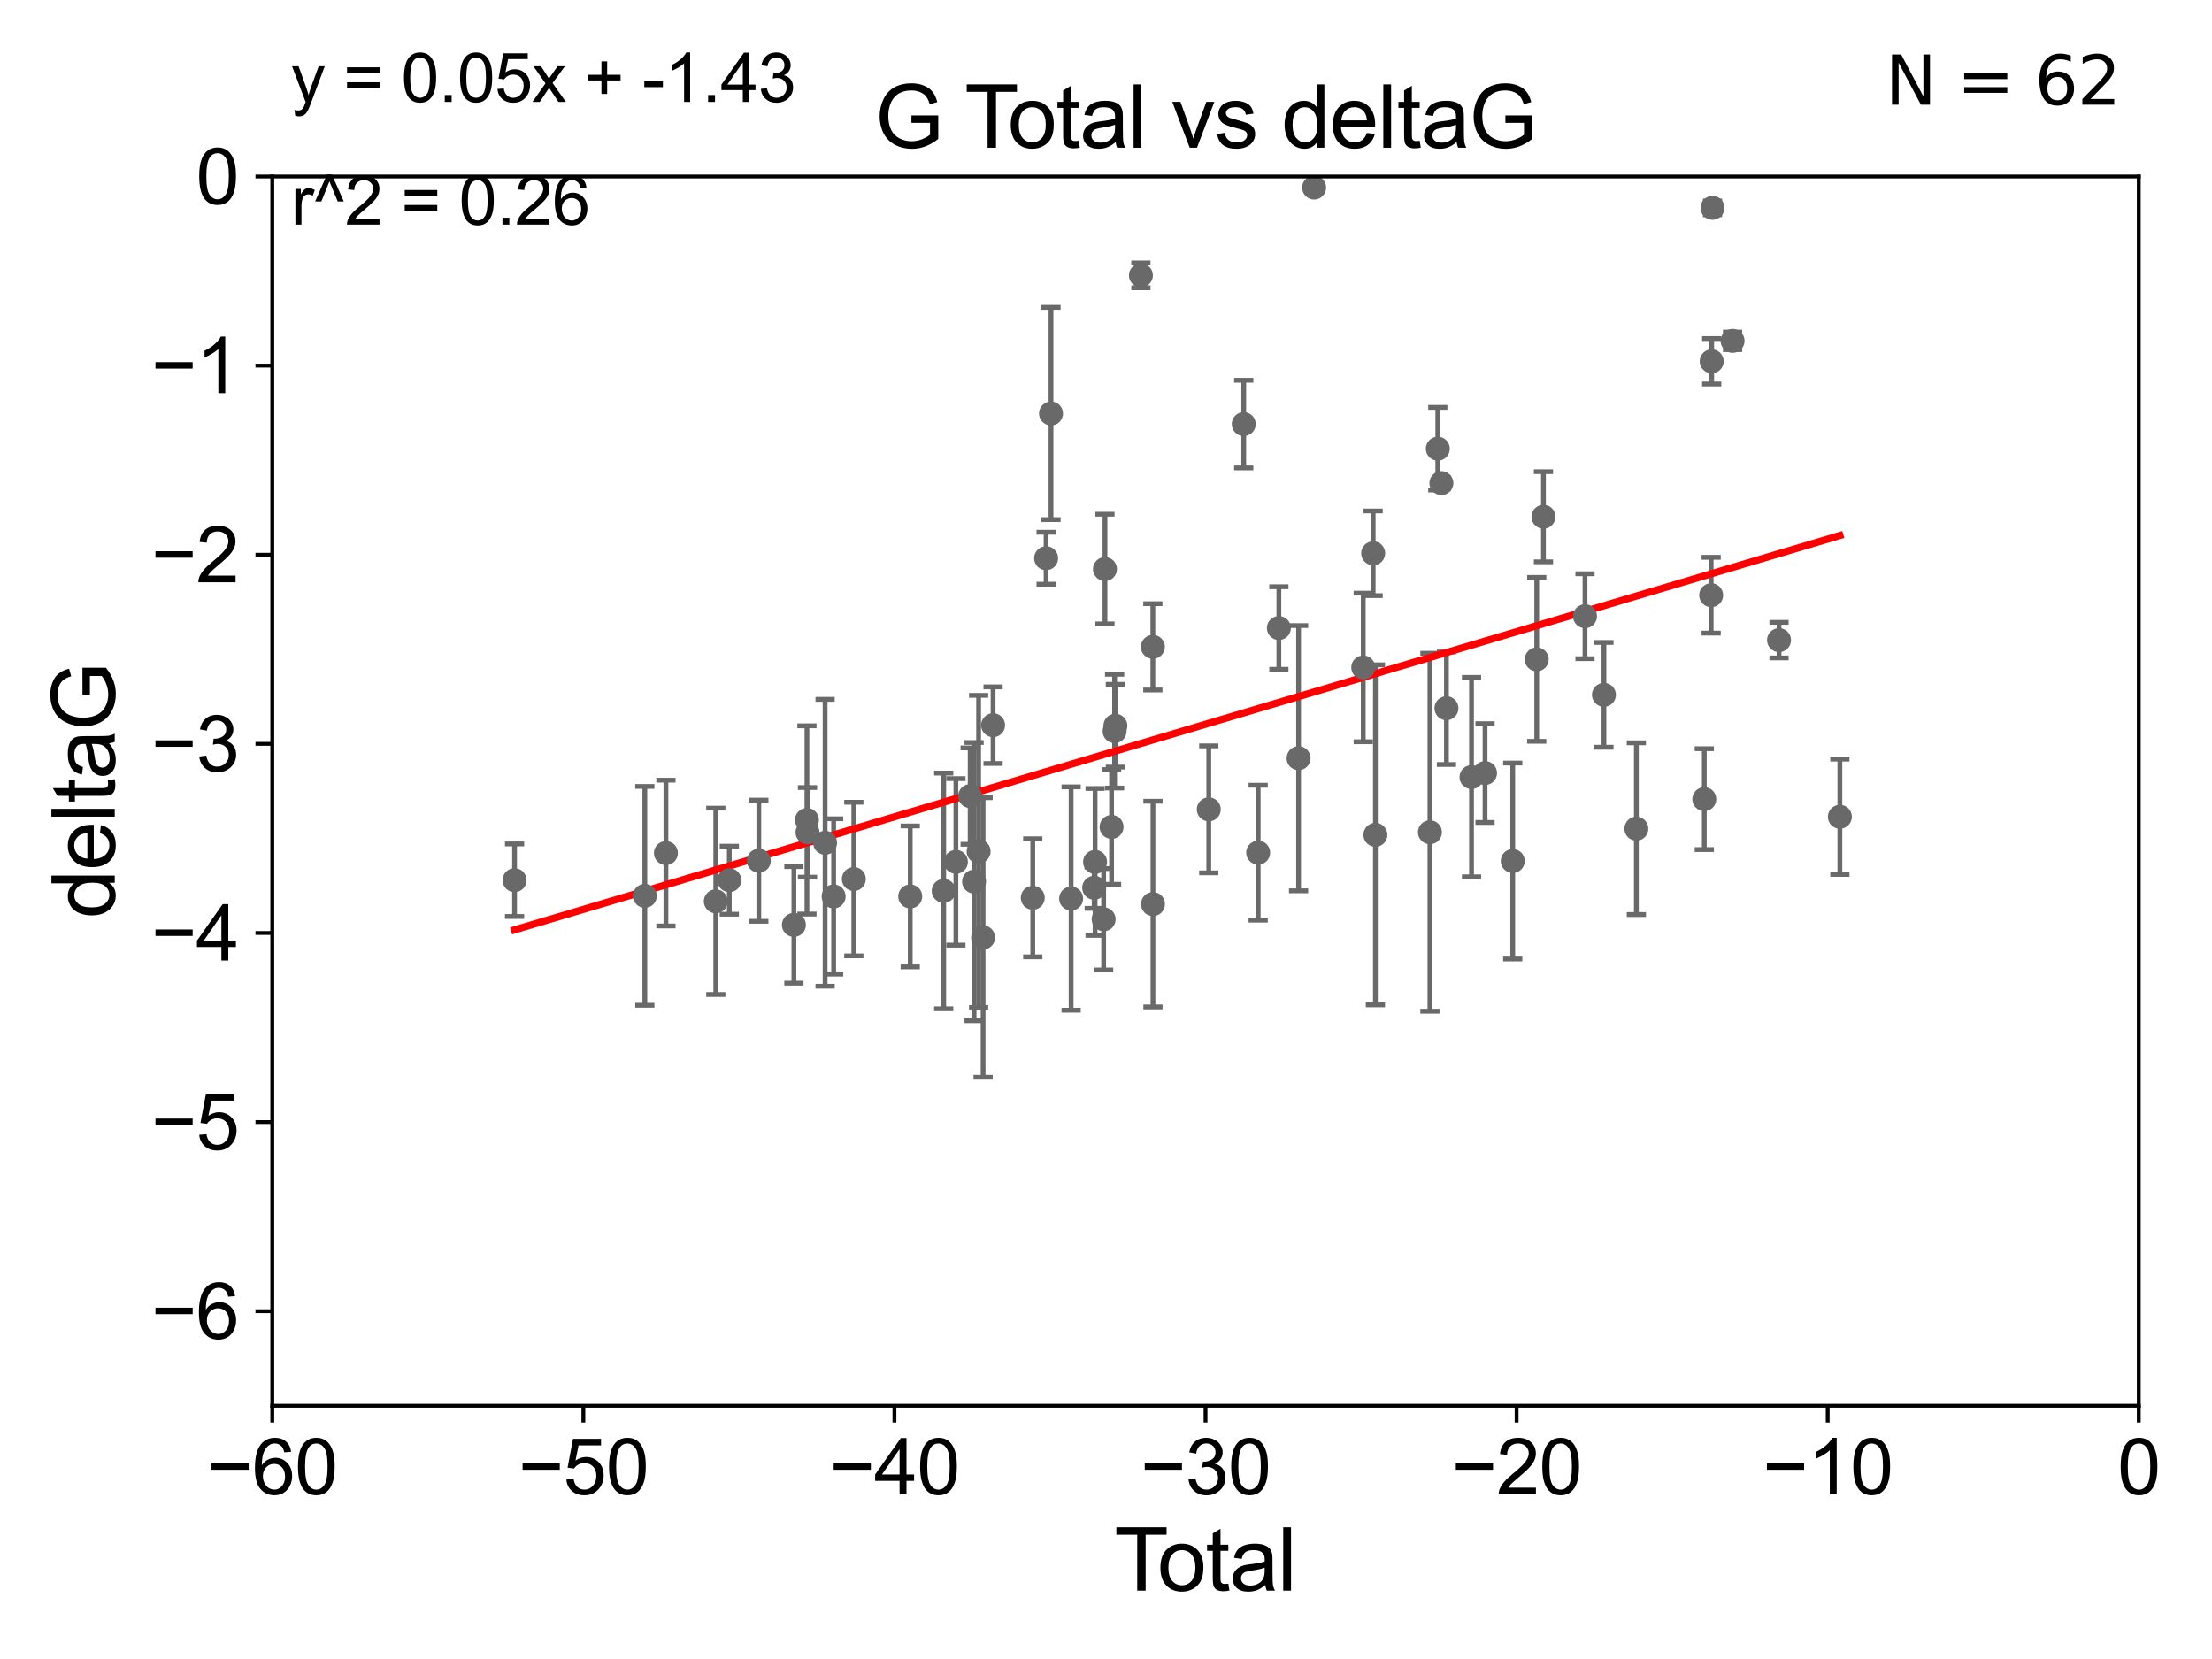 <?xml version="1.0" encoding="utf-8" standalone="no"?>
<!DOCTYPE svg PUBLIC "-//W3C//DTD SVG 1.1//EN"
  "http://www.w3.org/Graphics/SVG/1.1/DTD/svg11.dtd">
<svg xmlns:xlink="http://www.w3.org/1999/xlink" width="460.8pt" height="345.6pt" viewBox="0 0 460.8 345.6" xmlns="http://www.w3.org/2000/svg" version="1.1">
 <defs>
  <style type="text/css">*{stroke-linejoin: round; stroke-linecap: butt}</style>
 </defs>
 <g id="figure_1">
  <g id="patch_1">
   <path d="M 0 345.6 
L 460.8 345.6 
L 460.8 0 
L 0 0 
z
" style="fill: #ffffff"/>
  </g>
  <g id="axes_1">
   <g id="patch_2">
    <path d="M 56.72 292.84 
L 445.545 292.84 
L 445.545 36.775 
L 56.72 36.775 
z
" style="fill: #ffffff"/>
   </g>
   <g id="PathCollection_1">
    <defs>
     <path id="mb2798707e3" d="M 0 1.118 
C 0.297 1.118 0.581 1 0.791 0.791 
C 1 0.581 1.118 0.297 1.118 0 
C 1.118 -0.297 1 -0.581 0.791 -0.791 
C 0.581 -1 0.297 -1.118 0 -1.118 
C -0.297 -1.118 -0.581 -1 -0.791 -0.791 
C -1 -0.581 -1.118 -0.297 -1.118 0 
C -1.118 0.297 -1 0.581 -0.791 0.791 
C -0.581 1 -0.297 1.118 0 1.118 
z
" style="stroke: #696969"/>
    </defs>
    <g clip-path="url(#p5f4e5ca8f7)">
     <use xlink:href="#mb2798707e3" x="107.193" y="183.361" style="fill: #696969; stroke: #696969"/>
     <use xlink:href="#mb2798707e3" x="134.331" y="186.627" style="fill: #696969; stroke: #696969"/>
     <use xlink:href="#mb2798707e3" x="138.723" y="177.712" style="fill: #696969; stroke: #696969"/>
     <use xlink:href="#mb2798707e3" x="149.113" y="187.766" style="fill: #696969; stroke: #696969"/>
     <use xlink:href="#mb2798707e3" x="151.929" y="183.361" style="fill: #696969; stroke: #696969"/>
     <use xlink:href="#mb2798707e3" x="158.074" y="179.304" style="fill: #696969; stroke: #696969"/>
     <use xlink:href="#mb2798707e3" x="165.382" y="192.668" style="fill: #696969; stroke: #696969"/>
     <use xlink:href="#mb2798707e3" x="168.098" y="170.809" style="fill: #696969; stroke: #696969"/>
     <use xlink:href="#mb2798707e3" x="168.217" y="173.397" style="fill: #696969; stroke: #696969"/>
     <use xlink:href="#mb2798707e3" x="171.882" y="175.566" style="fill: #696969; stroke: #696969"/>
     <use xlink:href="#mb2798707e3" x="173.663" y="186.743" style="fill: #696969; stroke: #696969"/>
     <use xlink:href="#mb2798707e3" x="177.866" y="183.121" style="fill: #696969; stroke: #696969"/>
     <use xlink:href="#mb2798707e3" x="189.618" y="186.741" style="fill: #696969; stroke: #696969"/>
     <use xlink:href="#mb2798707e3" x="196.593" y="185.595" style="fill: #696969; stroke: #696969"/>
     <use xlink:href="#mb2798707e3" x="199.132" y="179.547" style="fill: #696969; stroke: #696969"/>
     <use xlink:href="#mb2798707e3" x="202.102" y="165.842" style="fill: #696969; stroke: #696969"/>
     <use xlink:href="#mb2798707e3" x="202.919" y="183.656" style="fill: #696969; stroke: #696969"/>
     <use xlink:href="#mb2798707e3" x="203.864" y="177.365" style="fill: #696969; stroke: #696969"/>
     <use xlink:href="#mb2798707e3" x="204.798" y="195.295" style="fill: #696969; stroke: #696969"/>
     <use xlink:href="#mb2798707e3" x="206.875" y="151.072" style="fill: #696969; stroke: #696969"/>
     <use xlink:href="#mb2798707e3" x="215.145" y="187.024" style="fill: #696969; stroke: #696969"/>
     <use xlink:href="#mb2798707e3" x="217.924" y="116.288" style="fill: #696969; stroke: #696969"/>
     <use xlink:href="#mb2798707e3" x="218.942" y="86.133" style="fill: #696969; stroke: #696969"/>
     <use xlink:href="#mb2798707e3" x="223.135" y="187.184" style="fill: #696969; stroke: #696969"/>
     <use xlink:href="#mb2798707e3" x="227.936" y="184.94" style="fill: #696969; stroke: #696969"/>
     <use xlink:href="#mb2798707e3" x="228.124" y="179.561" style="fill: #696969; stroke: #696969"/>
     <use xlink:href="#mb2798707e3" x="229.91" y="191.497" style="fill: #696969; stroke: #696969"/>
     <use xlink:href="#mb2798707e3" x="230.183" y="118.544" style="fill: #696969; stroke: #696969"/>
     <use xlink:href="#mb2798707e3" x="231.56" y="172.264" style="fill: #696969; stroke: #696969"/>
     <use xlink:href="#mb2798707e3" x="232.19" y="152.317" style="fill: #696969; stroke: #696969"/>
     <use xlink:href="#mb2798707e3" x="232.353" y="151.181" style="fill: #696969; stroke: #696969"/>
     <use xlink:href="#mb2798707e3" x="237.672" y="57.363" style="fill: #696969; stroke: #696969"/>
     <use xlink:href="#mb2798707e3" x="240.162" y="134.75" style="fill: #696969; stroke: #696969"/>
     <use xlink:href="#mb2798707e3" x="240.184" y="188.337" style="fill: #696969; stroke: #696969"/>
     <use xlink:href="#mb2798707e3" x="251.81" y="168.607" style="fill: #696969; stroke: #696969"/>
     <use xlink:href="#mb2798707e3" x="259.094" y="88.35" style="fill: #696969; stroke: #696969"/>
     <use xlink:href="#mb2798707e3" x="262.101" y="177.627" style="fill: #696969; stroke: #696969"/>
     <use xlink:href="#mb2798707e3" x="266.411" y="130.831" style="fill: #696969; stroke: #696969"/>
     <use xlink:href="#mb2798707e3" x="270.518" y="157.948" style="fill: #696969; stroke: #696969"/>
     <use xlink:href="#mb2798707e3" x="273.757" y="39.074" style="fill: #696969; stroke: #696969"/>
     <use xlink:href="#mb2798707e3" x="283.989" y="139.042" style="fill: #696969; stroke: #696969"/>
     <use xlink:href="#mb2798707e3" x="286.052" y="115.259" style="fill: #696969; stroke: #696969"/>
     <use xlink:href="#mb2798707e3" x="286.521" y="173.908" style="fill: #696969; stroke: #696969"/>
     <use xlink:href="#mb2798707e3" x="297.879" y="173.37" style="fill: #696969; stroke: #696969"/>
     <use xlink:href="#mb2798707e3" x="299.52" y="93.472" style="fill: #696969; stroke: #696969"/>
     <use xlink:href="#mb2798707e3" x="300.268" y="100.642" style="fill: #696969; stroke: #696969"/>
     <use xlink:href="#mb2798707e3" x="301.321" y="147.535" style="fill: #696969; stroke: #696969"/>
     <use xlink:href="#mb2798707e3" x="306.542" y="161.883" style="fill: #696969; stroke: #696969"/>
     <use xlink:href="#mb2798707e3" x="309.36" y="161.044" style="fill: #696969; stroke: #696969"/>
     <use xlink:href="#mb2798707e3" x="315.131" y="179.365" style="fill: #696969; stroke: #696969"/>
     <use xlink:href="#mb2798707e3" x="320.129" y="137.356" style="fill: #696969; stroke: #696969"/>
     <use xlink:href="#mb2798707e3" x="321.531" y="107.649" style="fill: #696969; stroke: #696969"/>
     <use xlink:href="#mb2798707e3" x="330.185" y="128.37" style="fill: #696969; stroke: #696969"/>
     <use xlink:href="#mb2798707e3" x="334.13" y="144.75" style="fill: #696969; stroke: #696969"/>
     <use xlink:href="#mb2798707e3" x="340.886" y="172.629" style="fill: #696969; stroke: #696969"/>
     <use xlink:href="#mb2798707e3" x="355.036" y="166.478" style="fill: #696969; stroke: #696969"/>
     <use xlink:href="#mb2798707e3" x="356.466" y="123.993" style="fill: #696969; stroke: #696969"/>
     <use xlink:href="#mb2798707e3" x="356.576" y="75.265" style="fill: #696969; stroke: #696969"/>
     <use xlink:href="#mb2798707e3" x="356.745" y="43.3" style="fill: #696969; stroke: #696969"/>
     <use xlink:href="#mb2798707e3" x="360.93" y="71.012" style="fill: #696969; stroke: #696969"/>
     <use xlink:href="#mb2798707e3" x="370.606" y="133.35" style="fill: #696969; stroke: #696969"/>
     <use xlink:href="#mb2798707e3" x="383.281" y="170.152" style="fill: #696969; stroke: #696969"/>
    </g>
   </g>
   <g id="matplotlib.axis_1">
    <g id="xtick_1">
     <g id="line2d_1">
      <defs>
       <path id="m32f1ac649a" d="M 0 0 
L 0 3.5 
" style="stroke: #000000; stroke-width: 0.8"/>
      </defs>
      <g>
       <use xlink:href="#m32f1ac649a" x="56.72" y="292.84" style="stroke: #000000; stroke-width: 0.8"/>
      </g>
     </g>
     <g id="text_1">
      <!-- −60 -->
      <g transform="translate(43.15 311.293)scale(0.16 -0.16)">
       <defs>
        <path id="ArialMT-2212" d="M 3381 1997 
L 356 1997 
L 356 2522 
L 3381 2522 
L 3381 1997 
z
" transform="scale(0.016)"/>
        <path id="ArialMT-36" d="M 3184 3459 
L 2625 3416 
Q 2550 3747 2413 3897 
Q 2184 4138 1850 4138 
Q 1581 4138 1378 3988 
Q 1113 3794 959 3422 
Q 806 3050 800 2363 
Q 1003 2672 1297 2822 
Q 1591 2972 1913 2972 
Q 2475 2972 2870 2558 
Q 3266 2144 3266 1488 
Q 3266 1056 3080 686 
Q 2894 316 2569 119 
Q 2244 -78 1831 -78 
Q 1128 -78 684 439 
Q 241 956 241 2144 
Q 241 3472 731 4075 
Q 1159 4600 1884 4600 
Q 2425 4600 2770 4297 
Q 3116 3994 3184 3459 
z
M 888 1484 
Q 888 1194 1011 928 
Q 1134 663 1356 523 
Q 1578 384 1822 384 
Q 2178 384 2434 671 
Q 2691 959 2691 1453 
Q 2691 1928 2437 2201 
Q 2184 2475 1800 2475 
Q 1419 2475 1153 2201 
Q 888 1928 888 1484 
z
" transform="scale(0.016)"/>
        <path id="ArialMT-30" d="M 266 2259 
Q 266 3072 433 3567 
Q 600 4063 929 4331 
Q 1259 4600 1759 4600 
Q 2128 4600 2406 4451 
Q 2684 4303 2865 4023 
Q 3047 3744 3150 3342 
Q 3253 2941 3253 2259 
Q 3253 1453 3087 958 
Q 2922 463 2592 192 
Q 2263 -78 1759 -78 
Q 1097 -78 719 397 
Q 266 969 266 2259 
z
M 844 2259 
Q 844 1131 1108 757 
Q 1372 384 1759 384 
Q 2147 384 2411 759 
Q 2675 1134 2675 2259 
Q 2675 3391 2411 3762 
Q 2147 4134 1753 4134 
Q 1366 4134 1134 3806 
Q 844 3388 844 2259 
z
" transform="scale(0.016)"/>
       </defs>
       <use xlink:href="#ArialMT-2212"/>
       <use xlink:href="#ArialMT-36" x="58.398"/>
       <use xlink:href="#ArialMT-30" x="114.014"/>
      </g>
     </g>
    </g>
    <g id="xtick_2">
     <g id="line2d_2">
      <g>
       <use xlink:href="#m32f1ac649a" x="121.524" y="292.84" style="stroke: #000000; stroke-width: 0.8"/>
      </g>
     </g>
     <g id="text_2">
      <!-- −50 -->
      <g transform="translate(107.954 311.293)scale(0.16 -0.16)">
       <defs>
        <path id="ArialMT-35" d="M 266 1200 
L 856 1250 
Q 922 819 1161 601 
Q 1400 384 1738 384 
Q 2144 384 2425 690 
Q 2706 997 2706 1503 
Q 2706 1984 2436 2262 
Q 2166 2541 1728 2541 
Q 1456 2541 1237 2417 
Q 1019 2294 894 2097 
L 366 2166 
L 809 4519 
L 3088 4519 
L 3088 3981 
L 1259 3981 
L 1013 2750 
Q 1425 3038 1878 3038 
Q 2478 3038 2890 2622 
Q 3303 2206 3303 1553 
Q 3303 931 2941 478 
Q 2500 -78 1738 -78 
Q 1113 -78 717 272 
Q 322 622 266 1200 
z
" transform="scale(0.016)"/>
       </defs>
       <use xlink:href="#ArialMT-2212"/>
       <use xlink:href="#ArialMT-35" x="58.398"/>
       <use xlink:href="#ArialMT-30" x="114.014"/>
      </g>
     </g>
    </g>
    <g id="xtick_3">
     <g id="line2d_3">
      <g>
       <use xlink:href="#m32f1ac649a" x="186.328" y="292.84" style="stroke: #000000; stroke-width: 0.8"/>
      </g>
     </g>
     <g id="text_3">
      <!-- −40 -->
      <g transform="translate(172.758 311.293)scale(0.16 -0.16)">
       <defs>
        <path id="ArialMT-34" d="M 2069 0 
L 2069 1097 
L 81 1097 
L 81 1613 
L 2172 4581 
L 2631 4581 
L 2631 1613 
L 3250 1613 
L 3250 1097 
L 2631 1097 
L 2631 0 
L 2069 0 
z
M 2069 1613 
L 2069 3678 
L 634 1613 
L 2069 1613 
z
" transform="scale(0.016)"/>
       </defs>
       <use xlink:href="#ArialMT-2212"/>
       <use xlink:href="#ArialMT-34" x="58.398"/>
       <use xlink:href="#ArialMT-30" x="114.014"/>
      </g>
     </g>
    </g>
    <g id="xtick_4">
     <g id="line2d_4">
      <g>
       <use xlink:href="#m32f1ac649a" x="251.132" y="292.84" style="stroke: #000000; stroke-width: 0.8"/>
      </g>
     </g>
     <g id="text_4">
      <!-- −30 -->
      <g transform="translate(237.562 311.293)scale(0.16 -0.16)">
       <defs>
        <path id="ArialMT-33" d="M 269 1209 
L 831 1284 
Q 928 806 1161 595 
Q 1394 384 1728 384 
Q 2125 384 2398 659 
Q 2672 934 2672 1341 
Q 2672 1728 2419 1979 
Q 2166 2231 1775 2231 
Q 1616 2231 1378 2169 
L 1441 2663 
Q 1497 2656 1531 2656 
Q 1891 2656 2178 2843 
Q 2466 3031 2466 3422 
Q 2466 3731 2256 3934 
Q 2047 4138 1716 4138 
Q 1388 4138 1169 3931 
Q 950 3725 888 3313 
L 325 3413 
Q 428 3978 793 4289 
Q 1159 4600 1703 4600 
Q 2078 4600 2393 4439 
Q 2709 4278 2876 4000 
Q 3044 3722 3044 3409 
Q 3044 3113 2884 2869 
Q 2725 2625 2413 2481 
Q 2819 2388 3044 2092 
Q 3269 1797 3269 1353 
Q 3269 753 2831 336 
Q 2394 -81 1725 -81 
Q 1122 -81 723 278 
Q 325 638 269 1209 
z
" transform="scale(0.016)"/>
       </defs>
       <use xlink:href="#ArialMT-2212"/>
       <use xlink:href="#ArialMT-33" x="58.398"/>
       <use xlink:href="#ArialMT-30" x="114.014"/>
      </g>
     </g>
    </g>
    <g id="xtick_5">
     <g id="line2d_5">
      <g>
       <use xlink:href="#m32f1ac649a" x="315.937" y="292.84" style="stroke: #000000; stroke-width: 0.8"/>
      </g>
     </g>
     <g id="text_5">
      <!-- −20 -->
      <g transform="translate(302.367 311.293)scale(0.16 -0.16)">
       <defs>
        <path id="ArialMT-32" d="M 3222 541 
L 3222 0 
L 194 0 
Q 188 203 259 391 
Q 375 700 629 1000 
Q 884 1300 1366 1694 
Q 2113 2306 2375 2664 
Q 2638 3022 2638 3341 
Q 2638 3675 2398 3904 
Q 2159 4134 1775 4134 
Q 1369 4134 1125 3890 
Q 881 3647 878 3216 
L 300 3275 
Q 359 3922 746 4261 
Q 1134 4600 1788 4600 
Q 2447 4600 2831 4234 
Q 3216 3869 3216 3328 
Q 3216 3053 3103 2787 
Q 2991 2522 2730 2228 
Q 2469 1934 1863 1422 
Q 1356 997 1212 845 
Q 1069 694 975 541 
L 3222 541 
z
" transform="scale(0.016)"/>
       </defs>
       <use xlink:href="#ArialMT-2212"/>
       <use xlink:href="#ArialMT-32" x="58.398"/>
       <use xlink:href="#ArialMT-30" x="114.014"/>
      </g>
     </g>
    </g>
    <g id="xtick_6">
     <g id="line2d_6">
      <g>
       <use xlink:href="#m32f1ac649a" x="380.741" y="292.84" style="stroke: #000000; stroke-width: 0.8"/>
      </g>
     </g>
     <g id="text_6">
      <!-- −10 -->
      <g transform="translate(367.171 311.293)scale(0.16 -0.16)">
       <defs>
        <path id="ArialMT-31" d="M 2384 0 
L 1822 0 
L 1822 3584 
Q 1619 3391 1289 3197 
Q 959 3003 697 2906 
L 697 3450 
Q 1169 3672 1522 3987 
Q 1875 4303 2022 4600 
L 2384 4600 
L 2384 0 
z
" transform="scale(0.016)"/>
       </defs>
       <use xlink:href="#ArialMT-2212"/>
       <use xlink:href="#ArialMT-31" x="58.398"/>
       <use xlink:href="#ArialMT-30" x="114.014"/>
      </g>
     </g>
    </g>
    <g id="xtick_7">
     <g id="line2d_7">
      <g>
       <use xlink:href="#m32f1ac649a" x="445.545" y="292.84" style="stroke: #000000; stroke-width: 0.8"/>
      </g>
     </g>
     <g id="text_7">
      <!-- 0 -->
      <g transform="translate(441.096 311.293)scale(0.16 -0.16)">
       <use xlink:href="#ArialMT-30"/>
      </g>
     </g>
    </g>
    <g id="text_8">
     <!-- Total -->
     <g transform="translate(232.127 331.357)scale(0.18 -0.18)">
      <defs>
       <path id="ArialMT-54" d="M 1659 0 
L 1659 4041 
L 150 4041 
L 150 4581 
L 3781 4581 
L 3781 4041 
L 2266 4041 
L 2266 0 
L 1659 0 
z
" transform="scale(0.016)"/>
       <path id="ArialMT-6f" d="M 213 1659 
Q 213 2581 725 3025 
Q 1153 3394 1769 3394 
Q 2453 3394 2887 2945 
Q 3322 2497 3322 1706 
Q 3322 1066 3130 698 
Q 2938 331 2570 128 
Q 2203 -75 1769 -75 
Q 1072 -75 642 372 
Q 213 819 213 1659 
z
M 791 1659 
Q 791 1022 1069 705 
Q 1347 388 1769 388 
Q 2188 388 2466 706 
Q 2744 1025 2744 1678 
Q 2744 2294 2464 2611 
Q 2184 2928 1769 2928 
Q 1347 2928 1069 2612 
Q 791 2297 791 1659 
z
" transform="scale(0.016)"/>
       <path id="ArialMT-74" d="M 1650 503 
L 1731 6 
Q 1494 -44 1306 -44 
Q 1000 -44 831 53 
Q 663 150 594 308 
Q 525 466 525 972 
L 525 2881 
L 113 2881 
L 113 3319 
L 525 3319 
L 525 4141 
L 1084 4478 
L 1084 3319 
L 1650 3319 
L 1650 2881 
L 1084 2881 
L 1084 941 
Q 1084 700 1114 631 
Q 1144 563 1211 522 
Q 1278 481 1403 481 
Q 1497 481 1650 503 
z
" transform="scale(0.016)"/>
       <path id="ArialMT-61" d="M 2588 409 
Q 2275 144 1986 34 
Q 1697 -75 1366 -75 
Q 819 -75 525 192 
Q 231 459 231 875 
Q 231 1119 342 1320 
Q 453 1522 633 1644 
Q 813 1766 1038 1828 
Q 1203 1872 1538 1913 
Q 2219 1994 2541 2106 
Q 2544 2222 2544 2253 
Q 2544 2597 2384 2738 
Q 2169 2928 1744 2928 
Q 1347 2928 1158 2789 
Q 969 2650 878 2297 
L 328 2372 
Q 403 2725 575 2942 
Q 747 3159 1072 3276 
Q 1397 3394 1825 3394 
Q 2250 3394 2515 3294 
Q 2781 3194 2906 3042 
Q 3031 2891 3081 2659 
Q 3109 2516 3109 2141 
L 3109 1391 
Q 3109 606 3145 398 
Q 3181 191 3288 0 
L 2700 0 
Q 2613 175 2588 409 
z
M 2541 1666 
Q 2234 1541 1622 1453 
Q 1275 1403 1131 1340 
Q 988 1278 909 1158 
Q 831 1038 831 891 
Q 831 666 1001 516 
Q 1172 366 1500 366 
Q 1825 366 2078 508 
Q 2331 650 2450 897 
Q 2541 1088 2541 1459 
L 2541 1666 
z
" transform="scale(0.016)"/>
       <path id="ArialMT-6c" d="M 409 0 
L 409 4581 
L 972 4581 
L 972 0 
L 409 0 
z
" transform="scale(0.016)"/>
      </defs>
      <use xlink:href="#ArialMT-54"/>
      <use xlink:href="#ArialMT-6f" x="49.959"/>
      <use xlink:href="#ArialMT-74" x="105.574"/>
      <use xlink:href="#ArialMT-61" x="133.357"/>
      <use xlink:href="#ArialMT-6c" x="188.973"/>
     </g>
    </g>
   </g>
   <g id="matplotlib.axis_2">
    <g id="ytick_1">
     <g id="line2d_8">
      <defs>
       <path id="m879fa7584f" d="M 0 0 
L -3.5 0 
" style="stroke: #000000; stroke-width: 0.8"/>
      </defs>
      <g>
       <use xlink:href="#m879fa7584f" x="56.72" y="273.143" style="stroke: #000000; stroke-width: 0.8"/>
      </g>
     </g>
     <g id="text_9">
      <!-- −6 -->
      <g transform="translate(31.477 278.869)scale(0.16 -0.16)">
       <use xlink:href="#ArialMT-2212"/>
       <use xlink:href="#ArialMT-36" x="58.398"/>
      </g>
     </g>
    </g>
    <g id="ytick_2">
     <g id="line2d_9">
      <g>
       <use xlink:href="#m879fa7584f" x="56.72" y="233.748" style="stroke: #000000; stroke-width: 0.8"/>
      </g>
     </g>
     <g id="text_10">
      <!-- −5 -->
      <g transform="translate(31.477 239.474)scale(0.16 -0.16)">
       <use xlink:href="#ArialMT-2212"/>
       <use xlink:href="#ArialMT-35" x="58.398"/>
      </g>
     </g>
    </g>
    <g id="ytick_3">
     <g id="line2d_10">
      <g>
       <use xlink:href="#m879fa7584f" x="56.72" y="194.353" style="stroke: #000000; stroke-width: 0.8"/>
      </g>
     </g>
     <g id="text_11">
      <!-- −4 -->
      <g transform="translate(31.477 200.08)scale(0.16 -0.16)">
       <use xlink:href="#ArialMT-2212"/>
       <use xlink:href="#ArialMT-34" x="58.398"/>
      </g>
     </g>
    </g>
    <g id="ytick_4">
     <g id="line2d_11">
      <g>
       <use xlink:href="#m879fa7584f" x="56.72" y="154.959" style="stroke: #000000; stroke-width: 0.8"/>
      </g>
     </g>
     <g id="text_12">
      <!-- −3 -->
      <g transform="translate(31.477 160.685)scale(0.16 -0.16)">
       <use xlink:href="#ArialMT-2212"/>
       <use xlink:href="#ArialMT-33" x="58.398"/>
      </g>
     </g>
    </g>
    <g id="ytick_5">
     <g id="line2d_12">
      <g>
       <use xlink:href="#m879fa7584f" x="56.72" y="115.564" style="stroke: #000000; stroke-width: 0.8"/>
      </g>
     </g>
     <g id="text_13">
      <!-- −2 -->
      <g transform="translate(31.477 121.29)scale(0.16 -0.16)">
       <use xlink:href="#ArialMT-2212"/>
       <use xlink:href="#ArialMT-32" x="58.398"/>
      </g>
     </g>
    </g>
    <g id="ytick_6">
     <g id="line2d_13">
      <g>
       <use xlink:href="#m879fa7584f" x="56.72" y="76.17" style="stroke: #000000; stroke-width: 0.8"/>
      </g>
     </g>
     <g id="text_14">
      <!-- −1 -->
      <g transform="translate(31.477 81.896)scale(0.16 -0.16)">
       <use xlink:href="#ArialMT-2212"/>
       <use xlink:href="#ArialMT-31" x="58.398"/>
      </g>
     </g>
    </g>
    <g id="ytick_7">
     <g id="line2d_14">
      <g>
       <use xlink:href="#m879fa7584f" x="56.72" y="36.775" style="stroke: #000000; stroke-width: 0.8"/>
      </g>
     </g>
     <g id="text_15">
      <!-- 0 -->
      <g transform="translate(40.822 42.501)scale(0.16 -0.16)">
       <use xlink:href="#ArialMT-30"/>
      </g>
     </g>
    </g>
    <g id="text_16">
     <!-- deltaG -->
     <g transform="translate(23.9 191.322)rotate(-90)scale(0.18 -0.18)">
      <defs>
       <path id="ArialMT-64" d="M 2575 0 
L 2575 419 
Q 2259 -75 1647 -75 
Q 1250 -75 917 144 
Q 584 363 401 755 
Q 219 1147 219 1656 
Q 219 2153 384 2558 
Q 550 2963 881 3178 
Q 1213 3394 1622 3394 
Q 1922 3394 2156 3267 
Q 2391 3141 2538 2938 
L 2538 4581 
L 3097 4581 
L 3097 0 
L 2575 0 
z
M 797 1656 
Q 797 1019 1065 703 
Q 1334 388 1700 388 
Q 2069 388 2326 689 
Q 2584 991 2584 1609 
Q 2584 2291 2321 2609 
Q 2059 2928 1675 2928 
Q 1300 2928 1048 2622 
Q 797 2316 797 1656 
z
" transform="scale(0.016)"/>
       <path id="ArialMT-65" d="M 2694 1069 
L 3275 997 
Q 3138 488 2766 206 
Q 2394 -75 1816 -75 
Q 1088 -75 661 373 
Q 234 822 234 1631 
Q 234 2469 665 2931 
Q 1097 3394 1784 3394 
Q 2450 3394 2872 2941 
Q 3294 2488 3294 1666 
Q 3294 1616 3291 1516 
L 816 1516 
Q 847 969 1125 678 
Q 1403 388 1819 388 
Q 2128 388 2347 550 
Q 2566 713 2694 1069 
z
M 847 1978 
L 2700 1978 
Q 2663 2397 2488 2606 
Q 2219 2931 1791 2931 
Q 1403 2931 1139 2672 
Q 875 2413 847 1978 
z
" transform="scale(0.016)"/>
       <path id="ArialMT-47" d="M 2638 1797 
L 2638 2334 
L 4578 2338 
L 4578 638 
Q 4131 281 3656 101 
Q 3181 -78 2681 -78 
Q 2006 -78 1454 211 
Q 903 500 622 1047 
Q 341 1594 341 2269 
Q 341 2938 620 3517 
Q 900 4097 1425 4378 
Q 1950 4659 2634 4659 
Q 3131 4659 3532 4498 
Q 3934 4338 4162 4050 
Q 4391 3763 4509 3300 
L 3963 3150 
Q 3859 3500 3706 3700 
Q 3553 3900 3268 4020 
Q 2984 4141 2638 4141 
Q 2222 4141 1919 4014 
Q 1616 3888 1430 3681 
Q 1244 3475 1141 3228 
Q 966 2803 966 2306 
Q 966 1694 1177 1281 
Q 1388 869 1791 669 
Q 2194 469 2647 469 
Q 3041 469 3416 620 
Q 3791 772 3984 944 
L 3984 1797 
L 2638 1797 
z
" transform="scale(0.016)"/>
      </defs>
      <use xlink:href="#ArialMT-64"/>
      <use xlink:href="#ArialMT-65" x="55.615"/>
      <use xlink:href="#ArialMT-6c" x="111.23"/>
      <use xlink:href="#ArialMT-74" x="133.447"/>
      <use xlink:href="#ArialMT-61" x="161.23"/>
      <use xlink:href="#ArialMT-47" x="216.846"/>
     </g>
    </g>
   </g>
   <g id="LineCollection_1">
    <path d="M 107.193 190.918 
L 107.193 175.804 
" clip-path="url(#p5f4e5ca8f7)" style="fill: none; stroke: #696969"/>
    <path d="M 134.331 209.422 
L 134.331 163.832 
" clip-path="url(#p5f4e5ca8f7)" style="fill: none; stroke: #696969"/>
    <path d="M 138.723 192.894 
L 138.723 162.53 
" clip-path="url(#p5f4e5ca8f7)" style="fill: none; stroke: #696969"/>
    <path d="M 149.113 207.177 
L 149.113 168.355 
" clip-path="url(#p5f4e5ca8f7)" style="fill: none; stroke: #696969"/>
    <path d="M 151.929 190.447 
L 151.929 176.274 
" clip-path="url(#p5f4e5ca8f7)" style="fill: none; stroke: #696969"/>
    <path d="M 158.074 191.921 
L 158.074 166.688 
" clip-path="url(#p5f4e5ca8f7)" style="fill: none; stroke: #696969"/>
    <path d="M 165.382 204.811 
L 165.382 180.525 
" clip-path="url(#p5f4e5ca8f7)" style="fill: none; stroke: #696969"/>
    <path d="M 168.098 190.416 
L 168.098 151.203 
" clip-path="url(#p5f4e5ca8f7)" style="fill: none; stroke: #696969"/>
    <path d="M 168.217 182.729 
L 168.217 164.065 
" clip-path="url(#p5f4e5ca8f7)" style="fill: none; stroke: #696969"/>
    <path d="M 171.882 205.447 
L 171.882 145.685 
" clip-path="url(#p5f4e5ca8f7)" style="fill: none; stroke: #696969"/>
    <path d="M 173.663 202.923 
L 173.663 170.563 
" clip-path="url(#p5f4e5ca8f7)" style="fill: none; stroke: #696969"/>
    <path d="M 177.866 199.12 
L 177.866 167.123 
" clip-path="url(#p5f4e5ca8f7)" style="fill: none; stroke: #696969"/>
    <path d="M 189.618 201.422 
L 189.618 172.061 
" clip-path="url(#p5f4e5ca8f7)" style="fill: none; stroke: #696969"/>
    <path d="M 196.593 210.144 
L 196.593 161.047 
" clip-path="url(#p5f4e5ca8f7)" style="fill: none; stroke: #696969"/>
    <path d="M 199.132 196.891 
L 199.132 162.203 
" clip-path="url(#p5f4e5ca8f7)" style="fill: none; stroke: #696969"/>
    <path d="M 202.102 175.881 
L 202.102 155.804 
" clip-path="url(#p5f4e5ca8f7)" style="fill: none; stroke: #696969"/>
    <path d="M 202.919 212.633 
L 202.919 154.679 
" clip-path="url(#p5f4e5ca8f7)" style="fill: none; stroke: #696969"/>
    <path d="M 203.864 209.872 
L 203.864 144.859 
" clip-path="url(#p5f4e5ca8f7)" style="fill: none; stroke: #696969"/>
    <path d="M 204.798 224.411 
L 204.798 166.18 
" clip-path="url(#p5f4e5ca8f7)" style="fill: none; stroke: #696969"/>
    <path d="M 206.875 159.052 
L 206.875 143.092 
" clip-path="url(#p5f4e5ca8f7)" style="fill: none; stroke: #696969"/>
    <path d="M 215.145 199.324 
L 215.145 174.725 
" clip-path="url(#p5f4e5ca8f7)" style="fill: none; stroke: #696969"/>
    <path d="M 217.924 121.701 
L 217.924 110.875 
" clip-path="url(#p5f4e5ca8f7)" style="fill: none; stroke: #696969"/>
    <path d="M 218.942 108.244 
L 218.942 64.022 
" clip-path="url(#p5f4e5ca8f7)" style="fill: none; stroke: #696969"/>
    <path d="M 223.135 210.444 
L 223.135 163.924 
" clip-path="url(#p5f4e5ca8f7)" style="fill: none; stroke: #696969"/>
    <path d="M 227.936 189.225 
L 227.936 180.655 
" clip-path="url(#p5f4e5ca8f7)" style="fill: none; stroke: #696969"/>
    <path d="M 228.124 194.86 
L 228.124 164.263 
" clip-path="url(#p5f4e5ca8f7)" style="fill: none; stroke: #696969"/>
    <path d="M 229.91 202.055 
L 229.91 180.939 
" clip-path="url(#p5f4e5ca8f7)" style="fill: none; stroke: #696969"/>
    <path d="M 230.183 129.964 
L 230.183 107.124 
" clip-path="url(#p5f4e5ca8f7)" style="fill: none; stroke: #696969"/>
    <path d="M 231.56 184.214 
L 231.56 160.315 
" clip-path="url(#p5f4e5ca8f7)" style="fill: none; stroke: #696969"/>
    <path d="M 232.19 164.165 
L 232.19 140.47 
" clip-path="url(#p5f4e5ca8f7)" style="fill: none; stroke: #696969"/>
    <path d="M 232.353 159.797 
L 232.353 142.564 
" clip-path="url(#p5f4e5ca8f7)" style="fill: none; stroke: #696969"/>
    <path d="M 237.672 59.954 
L 237.672 54.772 
" clip-path="url(#p5f4e5ca8f7)" style="fill: none; stroke: #696969"/>
    <path d="M 240.162 143.736 
L 240.162 125.764 
" clip-path="url(#p5f4e5ca8f7)" style="fill: none; stroke: #696969"/>
    <path d="M 240.184 209.758 
L 240.184 166.916 
" clip-path="url(#p5f4e5ca8f7)" style="fill: none; stroke: #696969"/>
    <path d="M 251.81 181.833 
L 251.81 155.381 
" clip-path="url(#p5f4e5ca8f7)" style="fill: none; stroke: #696969"/>
    <path d="M 259.094 97.477 
L 259.094 79.222 
" clip-path="url(#p5f4e5ca8f7)" style="fill: none; stroke: #696969"/>
    <path d="M 262.101 191.679 
L 262.101 163.576 
" clip-path="url(#p5f4e5ca8f7)" style="fill: none; stroke: #696969"/>
    <path d="M 266.411 139.431 
L 266.411 122.23 
" clip-path="url(#p5f4e5ca8f7)" style="fill: none; stroke: #696969"/>
    <path d="M 270.518 185.574 
L 270.518 130.321 
" clip-path="url(#p5f4e5ca8f7)" style="fill: none; stroke: #696969"/>
    <path d="M 273.757 39.661 
L 273.757 38.486 
" clip-path="url(#p5f4e5ca8f7)" style="fill: none; stroke: #696969"/>
    <path d="M 283.989 154.523 
L 283.989 123.56 
" clip-path="url(#p5f4e5ca8f7)" style="fill: none; stroke: #696969"/>
    <path d="M 286.052 124.077 
L 286.052 106.441 
" clip-path="url(#p5f4e5ca8f7)" style="fill: none; stroke: #696969"/>
    <path d="M 286.521 209.327 
L 286.521 138.489 
" clip-path="url(#p5f4e5ca8f7)" style="fill: none; stroke: #696969"/>
    <path d="M 297.879 210.653 
L 297.879 136.087 
" clip-path="url(#p5f4e5ca8f7)" style="fill: none; stroke: #696969"/>
    <path d="M 299.52 102.084 
L 299.52 84.861 
" clip-path="url(#p5f4e5ca8f7)" style="fill: none; stroke: #696969"/>
    <path d="M 300.268 101.753 
L 300.268 99.531 
" clip-path="url(#p5f4e5ca8f7)" style="fill: none; stroke: #696969"/>
    <path d="M 301.321 159.258 
L 301.321 135.813 
" clip-path="url(#p5f4e5ca8f7)" style="fill: none; stroke: #696969"/>
    <path d="M 306.542 182.651 
L 306.542 141.115 
" clip-path="url(#p5f4e5ca8f7)" style="fill: none; stroke: #696969"/>
    <path d="M 309.36 171.332 
L 309.36 150.755 
" clip-path="url(#p5f4e5ca8f7)" style="fill: none; stroke: #696969"/>
    <path d="M 315.131 199.772 
L 315.131 158.959 
" clip-path="url(#p5f4e5ca8f7)" style="fill: none; stroke: #696969"/>
    <path d="M 320.129 154.429 
L 320.129 120.283 
" clip-path="url(#p5f4e5ca8f7)" style="fill: none; stroke: #696969"/>
    <path d="M 321.531 117.039 
L 321.531 98.26 
" clip-path="url(#p5f4e5ca8f7)" style="fill: none; stroke: #696969"/>
    <path d="M 330.185 137.214 
L 330.185 119.526 
" clip-path="url(#p5f4e5ca8f7)" style="fill: none; stroke: #696969"/>
    <path d="M 334.13 155.666 
L 334.13 133.834 
" clip-path="url(#p5f4e5ca8f7)" style="fill: none; stroke: #696969"/>
    <path d="M 340.886 190.515 
L 340.886 154.744 
" clip-path="url(#p5f4e5ca8f7)" style="fill: none; stroke: #696969"/>
    <path d="M 355.036 176.985 
L 355.036 155.97 
" clip-path="url(#p5f4e5ca8f7)" style="fill: none; stroke: #696969"/>
    <path d="M 356.466 131.889 
L 356.466 116.097 
" clip-path="url(#p5f4e5ca8f7)" style="fill: none; stroke: #696969"/>
    <path d="M 356.576 79.995 
L 356.576 70.535 
" clip-path="url(#p5f4e5ca8f7)" style="fill: none; stroke: #696969"/>
    <path d="M 356.745 44.74 
L 356.745 41.86 
" clip-path="url(#p5f4e5ca8f7)" style="fill: none; stroke: #696969"/>
    <path d="M 360.93 72.852 
L 360.93 69.172 
" clip-path="url(#p5f4e5ca8f7)" style="fill: none; stroke: #696969"/>
    <path d="M 370.606 137.057 
L 370.606 129.643 
" clip-path="url(#p5f4e5ca8f7)" style="fill: none; stroke: #696969"/>
    <path d="M 383.281 182.166 
L 383.281 158.137 
" clip-path="url(#p5f4e5ca8f7)" style="fill: none; stroke: #696969"/>
   </g>
   <g id="line2d_15">
    <defs>
     <path id="mcdcb8a0877" d="M 2 0 
L -2 -0 
" style="stroke: #696969"/>
    </defs>
    <g clip-path="url(#p5f4e5ca8f7)">
     <use xlink:href="#mcdcb8a0877" x="107.193" y="190.918" style="fill: #696969; stroke: #696969"/>
     <use xlink:href="#mcdcb8a0877" x="134.331" y="209.422" style="fill: #696969; stroke: #696969"/>
     <use xlink:href="#mcdcb8a0877" x="138.723" y="192.894" style="fill: #696969; stroke: #696969"/>
     <use xlink:href="#mcdcb8a0877" x="149.113" y="207.177" style="fill: #696969; stroke: #696969"/>
     <use xlink:href="#mcdcb8a0877" x="151.929" y="190.447" style="fill: #696969; stroke: #696969"/>
     <use xlink:href="#mcdcb8a0877" x="158.074" y="191.921" style="fill: #696969; stroke: #696969"/>
     <use xlink:href="#mcdcb8a0877" x="165.382" y="204.811" style="fill: #696969; stroke: #696969"/>
     <use xlink:href="#mcdcb8a0877" x="168.098" y="190.416" style="fill: #696969; stroke: #696969"/>
     <use xlink:href="#mcdcb8a0877" x="168.217" y="182.729" style="fill: #696969; stroke: #696969"/>
     <use xlink:href="#mcdcb8a0877" x="171.882" y="205.447" style="fill: #696969; stroke: #696969"/>
     <use xlink:href="#mcdcb8a0877" x="173.663" y="202.923" style="fill: #696969; stroke: #696969"/>
     <use xlink:href="#mcdcb8a0877" x="177.866" y="199.12" style="fill: #696969; stroke: #696969"/>
     <use xlink:href="#mcdcb8a0877" x="189.618" y="201.422" style="fill: #696969; stroke: #696969"/>
     <use xlink:href="#mcdcb8a0877" x="196.593" y="210.144" style="fill: #696969; stroke: #696969"/>
     <use xlink:href="#mcdcb8a0877" x="199.132" y="196.891" style="fill: #696969; stroke: #696969"/>
     <use xlink:href="#mcdcb8a0877" x="202.102" y="175.881" style="fill: #696969; stroke: #696969"/>
     <use xlink:href="#mcdcb8a0877" x="202.919" y="212.633" style="fill: #696969; stroke: #696969"/>
     <use xlink:href="#mcdcb8a0877" x="203.864" y="209.872" style="fill: #696969; stroke: #696969"/>
     <use xlink:href="#mcdcb8a0877" x="204.798" y="224.411" style="fill: #696969; stroke: #696969"/>
     <use xlink:href="#mcdcb8a0877" x="206.875" y="159.052" style="fill: #696969; stroke: #696969"/>
     <use xlink:href="#mcdcb8a0877" x="215.145" y="199.324" style="fill: #696969; stroke: #696969"/>
     <use xlink:href="#mcdcb8a0877" x="217.924" y="121.701" style="fill: #696969; stroke: #696969"/>
     <use xlink:href="#mcdcb8a0877" x="218.942" y="108.244" style="fill: #696969; stroke: #696969"/>
     <use xlink:href="#mcdcb8a0877" x="223.135" y="210.444" style="fill: #696969; stroke: #696969"/>
     <use xlink:href="#mcdcb8a0877" x="227.936" y="189.225" style="fill: #696969; stroke: #696969"/>
     <use xlink:href="#mcdcb8a0877" x="228.124" y="194.86" style="fill: #696969; stroke: #696969"/>
     <use xlink:href="#mcdcb8a0877" x="229.91" y="202.055" style="fill: #696969; stroke: #696969"/>
     <use xlink:href="#mcdcb8a0877" x="230.183" y="129.964" style="fill: #696969; stroke: #696969"/>
     <use xlink:href="#mcdcb8a0877" x="231.56" y="184.214" style="fill: #696969; stroke: #696969"/>
     <use xlink:href="#mcdcb8a0877" x="232.19" y="164.165" style="fill: #696969; stroke: #696969"/>
     <use xlink:href="#mcdcb8a0877" x="232.353" y="159.797" style="fill: #696969; stroke: #696969"/>
     <use xlink:href="#mcdcb8a0877" x="237.672" y="59.954" style="fill: #696969; stroke: #696969"/>
     <use xlink:href="#mcdcb8a0877" x="240.162" y="143.736" style="fill: #696969; stroke: #696969"/>
     <use xlink:href="#mcdcb8a0877" x="240.184" y="209.758" style="fill: #696969; stroke: #696969"/>
     <use xlink:href="#mcdcb8a0877" x="251.81" y="181.833" style="fill: #696969; stroke: #696969"/>
     <use xlink:href="#mcdcb8a0877" x="259.094" y="97.477" style="fill: #696969; stroke: #696969"/>
     <use xlink:href="#mcdcb8a0877" x="262.101" y="191.679" style="fill: #696969; stroke: #696969"/>
     <use xlink:href="#mcdcb8a0877" x="266.411" y="139.431" style="fill: #696969; stroke: #696969"/>
     <use xlink:href="#mcdcb8a0877" x="270.518" y="185.574" style="fill: #696969; stroke: #696969"/>
     <use xlink:href="#mcdcb8a0877" x="273.757" y="39.661" style="fill: #696969; stroke: #696969"/>
     <use xlink:href="#mcdcb8a0877" x="283.989" y="154.523" style="fill: #696969; stroke: #696969"/>
     <use xlink:href="#mcdcb8a0877" x="286.052" y="124.077" style="fill: #696969; stroke: #696969"/>
     <use xlink:href="#mcdcb8a0877" x="286.521" y="209.327" style="fill: #696969; stroke: #696969"/>
     <use xlink:href="#mcdcb8a0877" x="297.879" y="210.653" style="fill: #696969; stroke: #696969"/>
     <use xlink:href="#mcdcb8a0877" x="299.52" y="102.084" style="fill: #696969; stroke: #696969"/>
     <use xlink:href="#mcdcb8a0877" x="300.268" y="101.753" style="fill: #696969; stroke: #696969"/>
     <use xlink:href="#mcdcb8a0877" x="301.321" y="159.258" style="fill: #696969; stroke: #696969"/>
     <use xlink:href="#mcdcb8a0877" x="306.542" y="182.651" style="fill: #696969; stroke: #696969"/>
     <use xlink:href="#mcdcb8a0877" x="309.36" y="171.332" style="fill: #696969; stroke: #696969"/>
     <use xlink:href="#mcdcb8a0877" x="315.131" y="199.772" style="fill: #696969; stroke: #696969"/>
     <use xlink:href="#mcdcb8a0877" x="320.129" y="154.429" style="fill: #696969; stroke: #696969"/>
     <use xlink:href="#mcdcb8a0877" x="321.531" y="117.039" style="fill: #696969; stroke: #696969"/>
     <use xlink:href="#mcdcb8a0877" x="330.185" y="137.214" style="fill: #696969; stroke: #696969"/>
     <use xlink:href="#mcdcb8a0877" x="334.13" y="155.666" style="fill: #696969; stroke: #696969"/>
     <use xlink:href="#mcdcb8a0877" x="340.886" y="190.515" style="fill: #696969; stroke: #696969"/>
     <use xlink:href="#mcdcb8a0877" x="355.036" y="176.985" style="fill: #696969; stroke: #696969"/>
     <use xlink:href="#mcdcb8a0877" x="356.466" y="131.889" style="fill: #696969; stroke: #696969"/>
     <use xlink:href="#mcdcb8a0877" x="356.576" y="79.995" style="fill: #696969; stroke: #696969"/>
     <use xlink:href="#mcdcb8a0877" x="356.745" y="44.74" style="fill: #696969; stroke: #696969"/>
     <use xlink:href="#mcdcb8a0877" x="360.93" y="72.852" style="fill: #696969; stroke: #696969"/>
     <use xlink:href="#mcdcb8a0877" x="370.606" y="137.057" style="fill: #696969; stroke: #696969"/>
     <use xlink:href="#mcdcb8a0877" x="383.281" y="182.166" style="fill: #696969; stroke: #696969"/>
    </g>
   </g>
   <g id="line2d_16">
    <g clip-path="url(#p5f4e5ca8f7)">
     <use xlink:href="#mcdcb8a0877" x="107.193" y="175.804" style="fill: #696969; stroke: #696969"/>
     <use xlink:href="#mcdcb8a0877" x="134.331" y="163.832" style="fill: #696969; stroke: #696969"/>
     <use xlink:href="#mcdcb8a0877" x="138.723" y="162.53" style="fill: #696969; stroke: #696969"/>
     <use xlink:href="#mcdcb8a0877" x="149.113" y="168.355" style="fill: #696969; stroke: #696969"/>
     <use xlink:href="#mcdcb8a0877" x="151.929" y="176.274" style="fill: #696969; stroke: #696969"/>
     <use xlink:href="#mcdcb8a0877" x="158.074" y="166.688" style="fill: #696969; stroke: #696969"/>
     <use xlink:href="#mcdcb8a0877" x="165.382" y="180.525" style="fill: #696969; stroke: #696969"/>
     <use xlink:href="#mcdcb8a0877" x="168.098" y="151.203" style="fill: #696969; stroke: #696969"/>
     <use xlink:href="#mcdcb8a0877" x="168.217" y="164.065" style="fill: #696969; stroke: #696969"/>
     <use xlink:href="#mcdcb8a0877" x="171.882" y="145.685" style="fill: #696969; stroke: #696969"/>
     <use xlink:href="#mcdcb8a0877" x="173.663" y="170.563" style="fill: #696969; stroke: #696969"/>
     <use xlink:href="#mcdcb8a0877" x="177.866" y="167.123" style="fill: #696969; stroke: #696969"/>
     <use xlink:href="#mcdcb8a0877" x="189.618" y="172.061" style="fill: #696969; stroke: #696969"/>
     <use xlink:href="#mcdcb8a0877" x="196.593" y="161.047" style="fill: #696969; stroke: #696969"/>
     <use xlink:href="#mcdcb8a0877" x="199.132" y="162.203" style="fill: #696969; stroke: #696969"/>
     <use xlink:href="#mcdcb8a0877" x="202.102" y="155.804" style="fill: #696969; stroke: #696969"/>
     <use xlink:href="#mcdcb8a0877" x="202.919" y="154.679" style="fill: #696969; stroke: #696969"/>
     <use xlink:href="#mcdcb8a0877" x="203.864" y="144.859" style="fill: #696969; stroke: #696969"/>
     <use xlink:href="#mcdcb8a0877" x="204.798" y="166.18" style="fill: #696969; stroke: #696969"/>
     <use xlink:href="#mcdcb8a0877" x="206.875" y="143.092" style="fill: #696969; stroke: #696969"/>
     <use xlink:href="#mcdcb8a0877" x="215.145" y="174.725" style="fill: #696969; stroke: #696969"/>
     <use xlink:href="#mcdcb8a0877" x="217.924" y="110.875" style="fill: #696969; stroke: #696969"/>
     <use xlink:href="#mcdcb8a0877" x="218.942" y="64.022" style="fill: #696969; stroke: #696969"/>
     <use xlink:href="#mcdcb8a0877" x="223.135" y="163.924" style="fill: #696969; stroke: #696969"/>
     <use xlink:href="#mcdcb8a0877" x="227.936" y="180.655" style="fill: #696969; stroke: #696969"/>
     <use xlink:href="#mcdcb8a0877" x="228.124" y="164.263" style="fill: #696969; stroke: #696969"/>
     <use xlink:href="#mcdcb8a0877" x="229.91" y="180.939" style="fill: #696969; stroke: #696969"/>
     <use xlink:href="#mcdcb8a0877" x="230.183" y="107.124" style="fill: #696969; stroke: #696969"/>
     <use xlink:href="#mcdcb8a0877" x="231.56" y="160.315" style="fill: #696969; stroke: #696969"/>
     <use xlink:href="#mcdcb8a0877" x="232.19" y="140.47" style="fill: #696969; stroke: #696969"/>
     <use xlink:href="#mcdcb8a0877" x="232.353" y="142.564" style="fill: #696969; stroke: #696969"/>
     <use xlink:href="#mcdcb8a0877" x="237.672" y="54.772" style="fill: #696969; stroke: #696969"/>
     <use xlink:href="#mcdcb8a0877" x="240.162" y="125.764" style="fill: #696969; stroke: #696969"/>
     <use xlink:href="#mcdcb8a0877" x="240.184" y="166.916" style="fill: #696969; stroke: #696969"/>
     <use xlink:href="#mcdcb8a0877" x="251.81" y="155.381" style="fill: #696969; stroke: #696969"/>
     <use xlink:href="#mcdcb8a0877" x="259.094" y="79.222" style="fill: #696969; stroke: #696969"/>
     <use xlink:href="#mcdcb8a0877" x="262.101" y="163.576" style="fill: #696969; stroke: #696969"/>
     <use xlink:href="#mcdcb8a0877" x="266.411" y="122.23" style="fill: #696969; stroke: #696969"/>
     <use xlink:href="#mcdcb8a0877" x="270.518" y="130.321" style="fill: #696969; stroke: #696969"/>
     <use xlink:href="#mcdcb8a0877" x="273.757" y="38.486" style="fill: #696969; stroke: #696969"/>
     <use xlink:href="#mcdcb8a0877" x="283.989" y="123.56" style="fill: #696969; stroke: #696969"/>
     <use xlink:href="#mcdcb8a0877" x="286.052" y="106.441" style="fill: #696969; stroke: #696969"/>
     <use xlink:href="#mcdcb8a0877" x="286.521" y="138.489" style="fill: #696969; stroke: #696969"/>
     <use xlink:href="#mcdcb8a0877" x="297.879" y="136.087" style="fill: #696969; stroke: #696969"/>
     <use xlink:href="#mcdcb8a0877" x="299.52" y="84.861" style="fill: #696969; stroke: #696969"/>
     <use xlink:href="#mcdcb8a0877" x="300.268" y="99.531" style="fill: #696969; stroke: #696969"/>
     <use xlink:href="#mcdcb8a0877" x="301.321" y="135.813" style="fill: #696969; stroke: #696969"/>
     <use xlink:href="#mcdcb8a0877" x="306.542" y="141.115" style="fill: #696969; stroke: #696969"/>
     <use xlink:href="#mcdcb8a0877" x="309.36" y="150.755" style="fill: #696969; stroke: #696969"/>
     <use xlink:href="#mcdcb8a0877" x="315.131" y="158.959" style="fill: #696969; stroke: #696969"/>
     <use xlink:href="#mcdcb8a0877" x="320.129" y="120.283" style="fill: #696969; stroke: #696969"/>
     <use xlink:href="#mcdcb8a0877" x="321.531" y="98.26" style="fill: #696969; stroke: #696969"/>
     <use xlink:href="#mcdcb8a0877" x="330.185" y="119.526" style="fill: #696969; stroke: #696969"/>
     <use xlink:href="#mcdcb8a0877" x="334.13" y="133.834" style="fill: #696969; stroke: #696969"/>
     <use xlink:href="#mcdcb8a0877" x="340.886" y="154.744" style="fill: #696969; stroke: #696969"/>
     <use xlink:href="#mcdcb8a0877" x="355.036" y="155.97" style="fill: #696969; stroke: #696969"/>
     <use xlink:href="#mcdcb8a0877" x="356.466" y="116.097" style="fill: #696969; stroke: #696969"/>
     <use xlink:href="#mcdcb8a0877" x="356.576" y="70.535" style="fill: #696969; stroke: #696969"/>
     <use xlink:href="#mcdcb8a0877" x="356.745" y="41.86" style="fill: #696969; stroke: #696969"/>
     <use xlink:href="#mcdcb8a0877" x="360.93" y="69.172" style="fill: #696969; stroke: #696969"/>
     <use xlink:href="#mcdcb8a0877" x="370.606" y="129.643" style="fill: #696969; stroke: #696969"/>
     <use xlink:href="#mcdcb8a0877" x="383.281" y="158.137" style="fill: #696969; stroke: #696969"/>
    </g>
   </g>
   <g id="line2d_17">
    <path d="M 107.193 193.704 
L 134.331 185.629 
L 138.723 184.323 
L 149.113 181.231 
L 151.929 180.393 
L 158.074 178.565 
L 165.382 176.39 
L 168.098 175.582 
L 168.217 175.546 
L 171.882 174.456 
L 173.663 173.926 
L 177.866 172.675 
L 189.618 169.178 
L 196.593 167.103 
L 199.132 166.348 
L 202.102 165.464 
L 202.919 165.221 
L 203.864 164.94 
L 204.798 164.662 
L 206.875 164.044 
L 215.145 161.583 
L 217.924 160.756 
L 218.942 160.453 
L 223.135 159.205 
L 227.936 157.777 
L 228.124 157.721 
L 229.91 157.189 
L 230.183 157.108 
L 231.56 156.699 
L 232.19 156.511 
L 232.353 156.463 
L 237.672 154.88 
L 240.162 154.139 
L 240.184 154.132 
L 251.81 150.673 
L 259.094 148.506 
L 262.101 147.611 
L 266.411 146.328 
L 270.518 145.107 
L 273.757 144.143 
L 283.989 141.098 
L 286.052 140.485 
L 286.521 140.345 
L 297.879 136.965 
L 299.52 136.477 
L 300.268 136.254 
L 301.321 135.941 
L 306.542 134.388 
L 309.36 133.549 
L 315.131 131.832 
L 320.129 130.345 
L 321.531 129.927 
L 330.185 127.353 
L 334.13 126.179 
L 340.886 124.169 
L 355.036 119.958 
L 356.466 119.533 
L 356.576 119.5 
L 356.745 119.45 
L 360.93 118.204 
L 370.606 115.325 
L 383.281 111.554 
" clip-path="url(#p5f4e5ca8f7)" style="fill: none; stroke: #ff0000; stroke-width: 1.5; stroke-linecap: square"/>
   </g>
   <g id="line2d_18">
    <defs>
     <path id="mb93c52d273" d="M 0 2 
C 0.53 2 1.039 1.789 1.414 1.414 
C 1.789 1.039 2 0.53 2 0 
C 2 -0.53 1.789 -1.039 1.414 -1.414 
C 1.039 -1.789 0.53 -2 0 -2 
C -0.53 -2 -1.039 -1.789 -1.414 -1.414 
C -1.789 -1.039 -2 -0.53 -2 0 
C -2 0.53 -1.789 1.039 -1.414 1.414 
C -1.039 1.789 -0.53 2 0 2 
z
" style="stroke: #696969"/>
    </defs>
    <g clip-path="url(#p5f4e5ca8f7)">
     <use xlink:href="#mb93c52d273" x="107.193" y="183.361" style="fill: #696969; stroke: #696969"/>
     <use xlink:href="#mb93c52d273" x="134.331" y="186.627" style="fill: #696969; stroke: #696969"/>
     <use xlink:href="#mb93c52d273" x="138.723" y="177.712" style="fill: #696969; stroke: #696969"/>
     <use xlink:href="#mb93c52d273" x="149.113" y="187.766" style="fill: #696969; stroke: #696969"/>
     <use xlink:href="#mb93c52d273" x="151.929" y="183.361" style="fill: #696969; stroke: #696969"/>
     <use xlink:href="#mb93c52d273" x="158.074" y="179.304" style="fill: #696969; stroke: #696969"/>
     <use xlink:href="#mb93c52d273" x="165.382" y="192.668" style="fill: #696969; stroke: #696969"/>
     <use xlink:href="#mb93c52d273" x="168.098" y="170.809" style="fill: #696969; stroke: #696969"/>
     <use xlink:href="#mb93c52d273" x="168.217" y="173.397" style="fill: #696969; stroke: #696969"/>
     <use xlink:href="#mb93c52d273" x="171.882" y="175.566" style="fill: #696969; stroke: #696969"/>
     <use xlink:href="#mb93c52d273" x="173.663" y="186.743" style="fill: #696969; stroke: #696969"/>
     <use xlink:href="#mb93c52d273" x="177.866" y="183.121" style="fill: #696969; stroke: #696969"/>
     <use xlink:href="#mb93c52d273" x="189.618" y="186.741" style="fill: #696969; stroke: #696969"/>
     <use xlink:href="#mb93c52d273" x="196.593" y="185.595" style="fill: #696969; stroke: #696969"/>
     <use xlink:href="#mb93c52d273" x="199.132" y="179.547" style="fill: #696969; stroke: #696969"/>
     <use xlink:href="#mb93c52d273" x="202.102" y="165.842" style="fill: #696969; stroke: #696969"/>
     <use xlink:href="#mb93c52d273" x="202.919" y="183.656" style="fill: #696969; stroke: #696969"/>
     <use xlink:href="#mb93c52d273" x="203.864" y="177.365" style="fill: #696969; stroke: #696969"/>
     <use xlink:href="#mb93c52d273" x="204.798" y="195.295" style="fill: #696969; stroke: #696969"/>
     <use xlink:href="#mb93c52d273" x="206.875" y="151.072" style="fill: #696969; stroke: #696969"/>
     <use xlink:href="#mb93c52d273" x="215.145" y="187.024" style="fill: #696969; stroke: #696969"/>
     <use xlink:href="#mb93c52d273" x="217.924" y="116.288" style="fill: #696969; stroke: #696969"/>
     <use xlink:href="#mb93c52d273" x="218.942" y="86.133" style="fill: #696969; stroke: #696969"/>
     <use xlink:href="#mb93c52d273" x="223.135" y="187.184" style="fill: #696969; stroke: #696969"/>
     <use xlink:href="#mb93c52d273" x="227.936" y="184.94" style="fill: #696969; stroke: #696969"/>
     <use xlink:href="#mb93c52d273" x="228.124" y="179.561" style="fill: #696969; stroke: #696969"/>
     <use xlink:href="#mb93c52d273" x="229.91" y="191.497" style="fill: #696969; stroke: #696969"/>
     <use xlink:href="#mb93c52d273" x="230.183" y="118.544" style="fill: #696969; stroke: #696969"/>
     <use xlink:href="#mb93c52d273" x="231.56" y="172.264" style="fill: #696969; stroke: #696969"/>
     <use xlink:href="#mb93c52d273" x="232.19" y="152.317" style="fill: #696969; stroke: #696969"/>
     <use xlink:href="#mb93c52d273" x="232.353" y="151.181" style="fill: #696969; stroke: #696969"/>
     <use xlink:href="#mb93c52d273" x="237.672" y="57.363" style="fill: #696969; stroke: #696969"/>
     <use xlink:href="#mb93c52d273" x="240.162" y="134.75" style="fill: #696969; stroke: #696969"/>
     <use xlink:href="#mb93c52d273" x="240.184" y="188.337" style="fill: #696969; stroke: #696969"/>
     <use xlink:href="#mb93c52d273" x="251.81" y="168.607" style="fill: #696969; stroke: #696969"/>
     <use xlink:href="#mb93c52d273" x="259.094" y="88.35" style="fill: #696969; stroke: #696969"/>
     <use xlink:href="#mb93c52d273" x="262.101" y="177.627" style="fill: #696969; stroke: #696969"/>
     <use xlink:href="#mb93c52d273" x="266.411" y="130.831" style="fill: #696969; stroke: #696969"/>
     <use xlink:href="#mb93c52d273" x="270.518" y="157.948" style="fill: #696969; stroke: #696969"/>
     <use xlink:href="#mb93c52d273" x="273.757" y="39.074" style="fill: #696969; stroke: #696969"/>
     <use xlink:href="#mb93c52d273" x="283.989" y="139.042" style="fill: #696969; stroke: #696969"/>
     <use xlink:href="#mb93c52d273" x="286.052" y="115.259" style="fill: #696969; stroke: #696969"/>
     <use xlink:href="#mb93c52d273" x="286.521" y="173.908" style="fill: #696969; stroke: #696969"/>
     <use xlink:href="#mb93c52d273" x="297.879" y="173.37" style="fill: #696969; stroke: #696969"/>
     <use xlink:href="#mb93c52d273" x="299.52" y="93.472" style="fill: #696969; stroke: #696969"/>
     <use xlink:href="#mb93c52d273" x="300.268" y="100.642" style="fill: #696969; stroke: #696969"/>
     <use xlink:href="#mb93c52d273" x="301.321" y="147.535" style="fill: #696969; stroke: #696969"/>
     <use xlink:href="#mb93c52d273" x="306.542" y="161.883" style="fill: #696969; stroke: #696969"/>
     <use xlink:href="#mb93c52d273" x="309.36" y="161.044" style="fill: #696969; stroke: #696969"/>
     <use xlink:href="#mb93c52d273" x="315.131" y="179.365" style="fill: #696969; stroke: #696969"/>
     <use xlink:href="#mb93c52d273" x="320.129" y="137.356" style="fill: #696969; stroke: #696969"/>
     <use xlink:href="#mb93c52d273" x="321.531" y="107.649" style="fill: #696969; stroke: #696969"/>
     <use xlink:href="#mb93c52d273" x="330.185" y="128.37" style="fill: #696969; stroke: #696969"/>
     <use xlink:href="#mb93c52d273" x="334.13" y="144.75" style="fill: #696969; stroke: #696969"/>
     <use xlink:href="#mb93c52d273" x="340.886" y="172.629" style="fill: #696969; stroke: #696969"/>
     <use xlink:href="#mb93c52d273" x="355.036" y="166.478" style="fill: #696969; stroke: #696969"/>
     <use xlink:href="#mb93c52d273" x="356.466" y="123.993" style="fill: #696969; stroke: #696969"/>
     <use xlink:href="#mb93c52d273" x="356.576" y="75.265" style="fill: #696969; stroke: #696969"/>
     <use xlink:href="#mb93c52d273" x="356.745" y="43.3" style="fill: #696969; stroke: #696969"/>
     <use xlink:href="#mb93c52d273" x="360.93" y="71.012" style="fill: #696969; stroke: #696969"/>
     <use xlink:href="#mb93c52d273" x="370.606" y="133.35" style="fill: #696969; stroke: #696969"/>
     <use xlink:href="#mb93c52d273" x="383.281" y="170.152" style="fill: #696969; stroke: #696969"/>
    </g>
   </g>
   <g id="patch_3">
    <path d="M 56.72 292.84 
L 56.72 36.775 
" style="fill: none; stroke: #000000; stroke-width: 0.8; stroke-linejoin: miter; stroke-linecap: square"/>
   </g>
   <g id="patch_4">
    <path d="M 445.545 292.84 
L 445.545 36.775 
" style="fill: none; stroke: #000000; stroke-width: 0.8; stroke-linejoin: miter; stroke-linecap: square"/>
   </g>
   <g id="patch_5">
    <path d="M 56.72 292.84 
L 445.545 292.84 
" style="fill: none; stroke: #000000; stroke-width: 0.8; stroke-linejoin: miter; stroke-linecap: square"/>
   </g>
   <g id="patch_6">
    <path d="M 56.72 36.775 
L 445.545 36.775 
" style="fill: none; stroke: #000000; stroke-width: 0.8; stroke-linejoin: miter; stroke-linecap: square"/>
   </g>
   <g id="text_17">
    <!-- N = 62 -->
    <g transform="translate(392.738 21.806)scale(0.14 -0.14)">
     <defs>
      <path id="DejaVuSans-4e" d="M 628 4666 
L 1478 4666 
L 3547 763 
L 3547 4666 
L 4159 4666 
L 4159 0 
L 3309 0 
L 1241 3903 
L 1241 0 
L 628 0 
L 628 4666 
z
" transform="scale(0.016)"/>
      <path id="DejaVuSans-20" transform="scale(0.016)"/>
      <path id="DejaVuSans-3d" d="M 678 2906 
L 4684 2906 
L 4684 2381 
L 678 2381 
L 678 2906 
z
M 678 1631 
L 4684 1631 
L 4684 1100 
L 678 1100 
L 678 1631 
z
" transform="scale(0.016)"/>
      <path id="DejaVuSans-36" d="M 2113 2584 
Q 1688 2584 1439 2293 
Q 1191 2003 1191 1497 
Q 1191 994 1439 701 
Q 1688 409 2113 409 
Q 2538 409 2786 701 
Q 3034 994 3034 1497 
Q 3034 2003 2786 2293 
Q 2538 2584 2113 2584 
z
M 3366 4563 
L 3366 3988 
Q 3128 4100 2886 4159 
Q 2644 4219 2406 4219 
Q 1781 4219 1451 3797 
Q 1122 3375 1075 2522 
Q 1259 2794 1537 2939 
Q 1816 3084 2150 3084 
Q 2853 3084 3261 2657 
Q 3669 2231 3669 1497 
Q 3669 778 3244 343 
Q 2819 -91 2113 -91 
Q 1303 -91 875 529 
Q 447 1150 447 2328 
Q 447 3434 972 4092 
Q 1497 4750 2381 4750 
Q 2619 4750 2861 4703 
Q 3103 4656 3366 4563 
z
" transform="scale(0.016)"/>
      <path id="DejaVuSans-32" d="M 1228 531 
L 3431 531 
L 3431 0 
L 469 0 
L 469 531 
Q 828 903 1448 1529 
Q 2069 2156 2228 2338 
Q 2531 2678 2651 2914 
Q 2772 3150 2772 3378 
Q 2772 3750 2511 3984 
Q 2250 4219 1831 4219 
Q 1534 4219 1204 4116 
Q 875 4013 500 3803 
L 500 4441 
Q 881 4594 1212 4672 
Q 1544 4750 1819 4750 
Q 2544 4750 2975 4387 
Q 3406 4025 3406 3419 
Q 3406 3131 3298 2873 
Q 3191 2616 2906 2266 
Q 2828 2175 2409 1742 
Q 1991 1309 1228 531 
z
" transform="scale(0.016)"/>
     </defs>
     <use xlink:href="#DejaVuSans-4e"/>
     <use xlink:href="#DejaVuSans-20" x="74.805"/>
     <use xlink:href="#DejaVuSans-3d" x="106.592"/>
     <use xlink:href="#DejaVuSans-20" x="190.381"/>
     <use xlink:href="#DejaVuSans-36" x="222.168"/>
     <use xlink:href="#DejaVuSans-32" x="285.791"/>
    </g>
   </g>
   <g id="text_18">
    <!-- r^2 = 0.26 -->
    <g transform="translate(60.608 46.796)scale(0.14 -0.14)">
     <defs>
      <path id="ArialMT-72" d="M 416 0 
L 416 3319 
L 922 3319 
L 922 2816 
Q 1116 3169 1280 3281 
Q 1444 3394 1641 3394 
Q 1925 3394 2219 3213 
L 2025 2691 
Q 1819 2813 1613 2813 
Q 1428 2813 1281 2702 
Q 1134 2591 1072 2394 
Q 978 2094 978 1738 
L 978 0 
L 416 0 
z
" transform="scale(0.016)"/>
      <path id="ArialMT-5e" d="M 747 2156 
L 169 2156 
L 1272 4659 
L 1725 4659 
L 2834 2156 
L 2269 2156 
L 1497 4022 
L 747 2156 
z
" transform="scale(0.016)"/>
      <path id="ArialMT-20" transform="scale(0.016)"/>
      <path id="ArialMT-3d" d="M 3381 2694 
L 356 2694 
L 356 3219 
L 3381 3219 
L 3381 2694 
z
M 3381 1303 
L 356 1303 
L 356 1828 
L 3381 1828 
L 3381 1303 
z
" transform="scale(0.016)"/>
      <path id="ArialMT-2e" d="M 581 0 
L 581 641 
L 1222 641 
L 1222 0 
L 581 0 
z
" transform="scale(0.016)"/>
     </defs>
     <use xlink:href="#ArialMT-72"/>
     <use xlink:href="#ArialMT-5e" x="33.301"/>
     <use xlink:href="#ArialMT-32" x="80.225"/>
     <use xlink:href="#ArialMT-20" x="135.84"/>
     <use xlink:href="#ArialMT-3d" x="163.623"/>
     <use xlink:href="#ArialMT-20" x="222.021"/>
     <use xlink:href="#ArialMT-30" x="249.805"/>
     <use xlink:href="#ArialMT-2e" x="305.42"/>
     <use xlink:href="#ArialMT-32" x="333.203"/>
     <use xlink:href="#ArialMT-36" x="388.818"/>
    </g>
   </g>
   <g id="text_19">
    <!-- y = 0.05x + -1.43 -->
    <g transform="translate(60.608 21.231)scale(0.14 -0.14)">
     <defs>
      <path id="ArialMT-79" d="M 397 -1278 
L 334 -750 
Q 519 -800 656 -800 
Q 844 -800 956 -737 
Q 1069 -675 1141 -563 
Q 1194 -478 1313 -144 
Q 1328 -97 1363 -6 
L 103 3319 
L 709 3319 
L 1400 1397 
Q 1534 1031 1641 628 
Q 1738 1016 1872 1384 
L 2581 3319 
L 3144 3319 
L 1881 -56 
Q 1678 -603 1566 -809 
Q 1416 -1088 1222 -1217 
Q 1028 -1347 759 -1347 
Q 597 -1347 397 -1278 
z
" transform="scale(0.016)"/>
      <path id="ArialMT-78" d="M 47 0 
L 1259 1725 
L 138 3319 
L 841 3319 
L 1350 2541 
Q 1494 2319 1581 2169 
Q 1719 2375 1834 2534 
L 2394 3319 
L 3066 3319 
L 1919 1756 
L 3153 0 
L 2463 0 
L 1781 1031 
L 1600 1309 
L 728 0 
L 47 0 
z
" transform="scale(0.016)"/>
      <path id="ArialMT-2b" d="M 1603 741 
L 1603 1997 
L 356 1997 
L 356 2522 
L 1603 2522 
L 1603 3769 
L 2134 3769 
L 2134 2522 
L 3381 2522 
L 3381 1997 
L 2134 1997 
L 2134 741 
L 1603 741 
z
" transform="scale(0.016)"/>
      <path id="ArialMT-2d" d="M 203 1375 
L 203 1941 
L 1931 1941 
L 1931 1375 
L 203 1375 
z
" transform="scale(0.016)"/>
     </defs>
     <use xlink:href="#ArialMT-79"/>
     <use xlink:href="#ArialMT-20" x="50"/>
     <use xlink:href="#ArialMT-3d" x="77.783"/>
     <use xlink:href="#ArialMT-20" x="136.182"/>
     <use xlink:href="#ArialMT-30" x="163.965"/>
     <use xlink:href="#ArialMT-2e" x="219.58"/>
     <use xlink:href="#ArialMT-30" x="247.363"/>
     <use xlink:href="#ArialMT-35" x="302.979"/>
     <use xlink:href="#ArialMT-78" x="358.594"/>
     <use xlink:href="#ArialMT-20" x="408.594"/>
     <use xlink:href="#ArialMT-2b" x="436.377"/>
     <use xlink:href="#ArialMT-20" x="494.775"/>
     <use xlink:href="#ArialMT-2d" x="522.559"/>
     <use xlink:href="#ArialMT-31" x="555.859"/>
     <use xlink:href="#ArialMT-2e" x="611.475"/>
     <use xlink:href="#ArialMT-34" x="639.258"/>
     <use xlink:href="#ArialMT-33" x="694.873"/>
    </g>
   </g>
   <g id="text_20">
    <!-- G Total vs deltaG -->
    <g transform="translate(182.268 30.775)scale(0.18 -0.18)">
     <defs>
      <path id="ArialMT-76" d="M 1344 0 
L 81 3319 
L 675 3319 
L 1388 1331 
Q 1503 1009 1600 663 
Q 1675 925 1809 1294 
L 2547 3319 
L 3125 3319 
L 1869 0 
L 1344 0 
z
" transform="scale(0.016)"/>
      <path id="ArialMT-73" d="M 197 991 
L 753 1078 
Q 800 744 1014 566 
Q 1228 388 1613 388 
Q 2000 388 2187 545 
Q 2375 703 2375 916 
Q 2375 1106 2209 1216 
Q 2094 1291 1634 1406 
Q 1016 1563 777 1677 
Q 538 1791 414 1992 
Q 291 2194 291 2438 
Q 291 2659 392 2848 
Q 494 3038 669 3163 
Q 800 3259 1026 3326 
Q 1253 3394 1513 3394 
Q 1903 3394 2198 3281 
Q 2494 3169 2634 2976 
Q 2775 2784 2828 2463 
L 2278 2388 
Q 2241 2644 2061 2787 
Q 1881 2931 1553 2931 
Q 1166 2931 1000 2803 
Q 834 2675 834 2503 
Q 834 2394 903 2306 
Q 972 2216 1119 2156 
Q 1203 2125 1616 2013 
Q 2213 1853 2448 1751 
Q 2684 1650 2818 1456 
Q 2953 1263 2953 975 
Q 2953 694 2789 445 
Q 2625 197 2315 61 
Q 2006 -75 1616 -75 
Q 969 -75 630 194 
Q 291 463 197 991 
z
" transform="scale(0.016)"/>
     </defs>
     <use xlink:href="#ArialMT-47"/>
     <use xlink:href="#ArialMT-20" x="77.783"/>
     <use xlink:href="#ArialMT-54" x="103.816"/>
     <use xlink:href="#ArialMT-6f" x="153.775"/>
     <use xlink:href="#ArialMT-74" x="209.391"/>
     <use xlink:href="#ArialMT-61" x="237.174"/>
     <use xlink:href="#ArialMT-6c" x="292.789"/>
     <use xlink:href="#ArialMT-20" x="315.006"/>
     <use xlink:href="#ArialMT-76" x="342.789"/>
     <use xlink:href="#ArialMT-73" x="392.789"/>
     <use xlink:href="#ArialMT-20" x="442.789"/>
     <use xlink:href="#ArialMT-64" x="470.572"/>
     <use xlink:href="#ArialMT-65" x="526.188"/>
     <use xlink:href="#ArialMT-6c" x="581.803"/>
     <use xlink:href="#ArialMT-74" x="604.02"/>
     <use xlink:href="#ArialMT-61" x="631.803"/>
     <use xlink:href="#ArialMT-47" x="687.418"/>
    </g>
   </g>
  </g>
 </g>
 <defs>
  <clipPath id="p5f4e5ca8f7">
   <rect x="56.72" y="36.775" width="388.825" height="256.065"/>
  </clipPath>
 </defs>
</svg>
